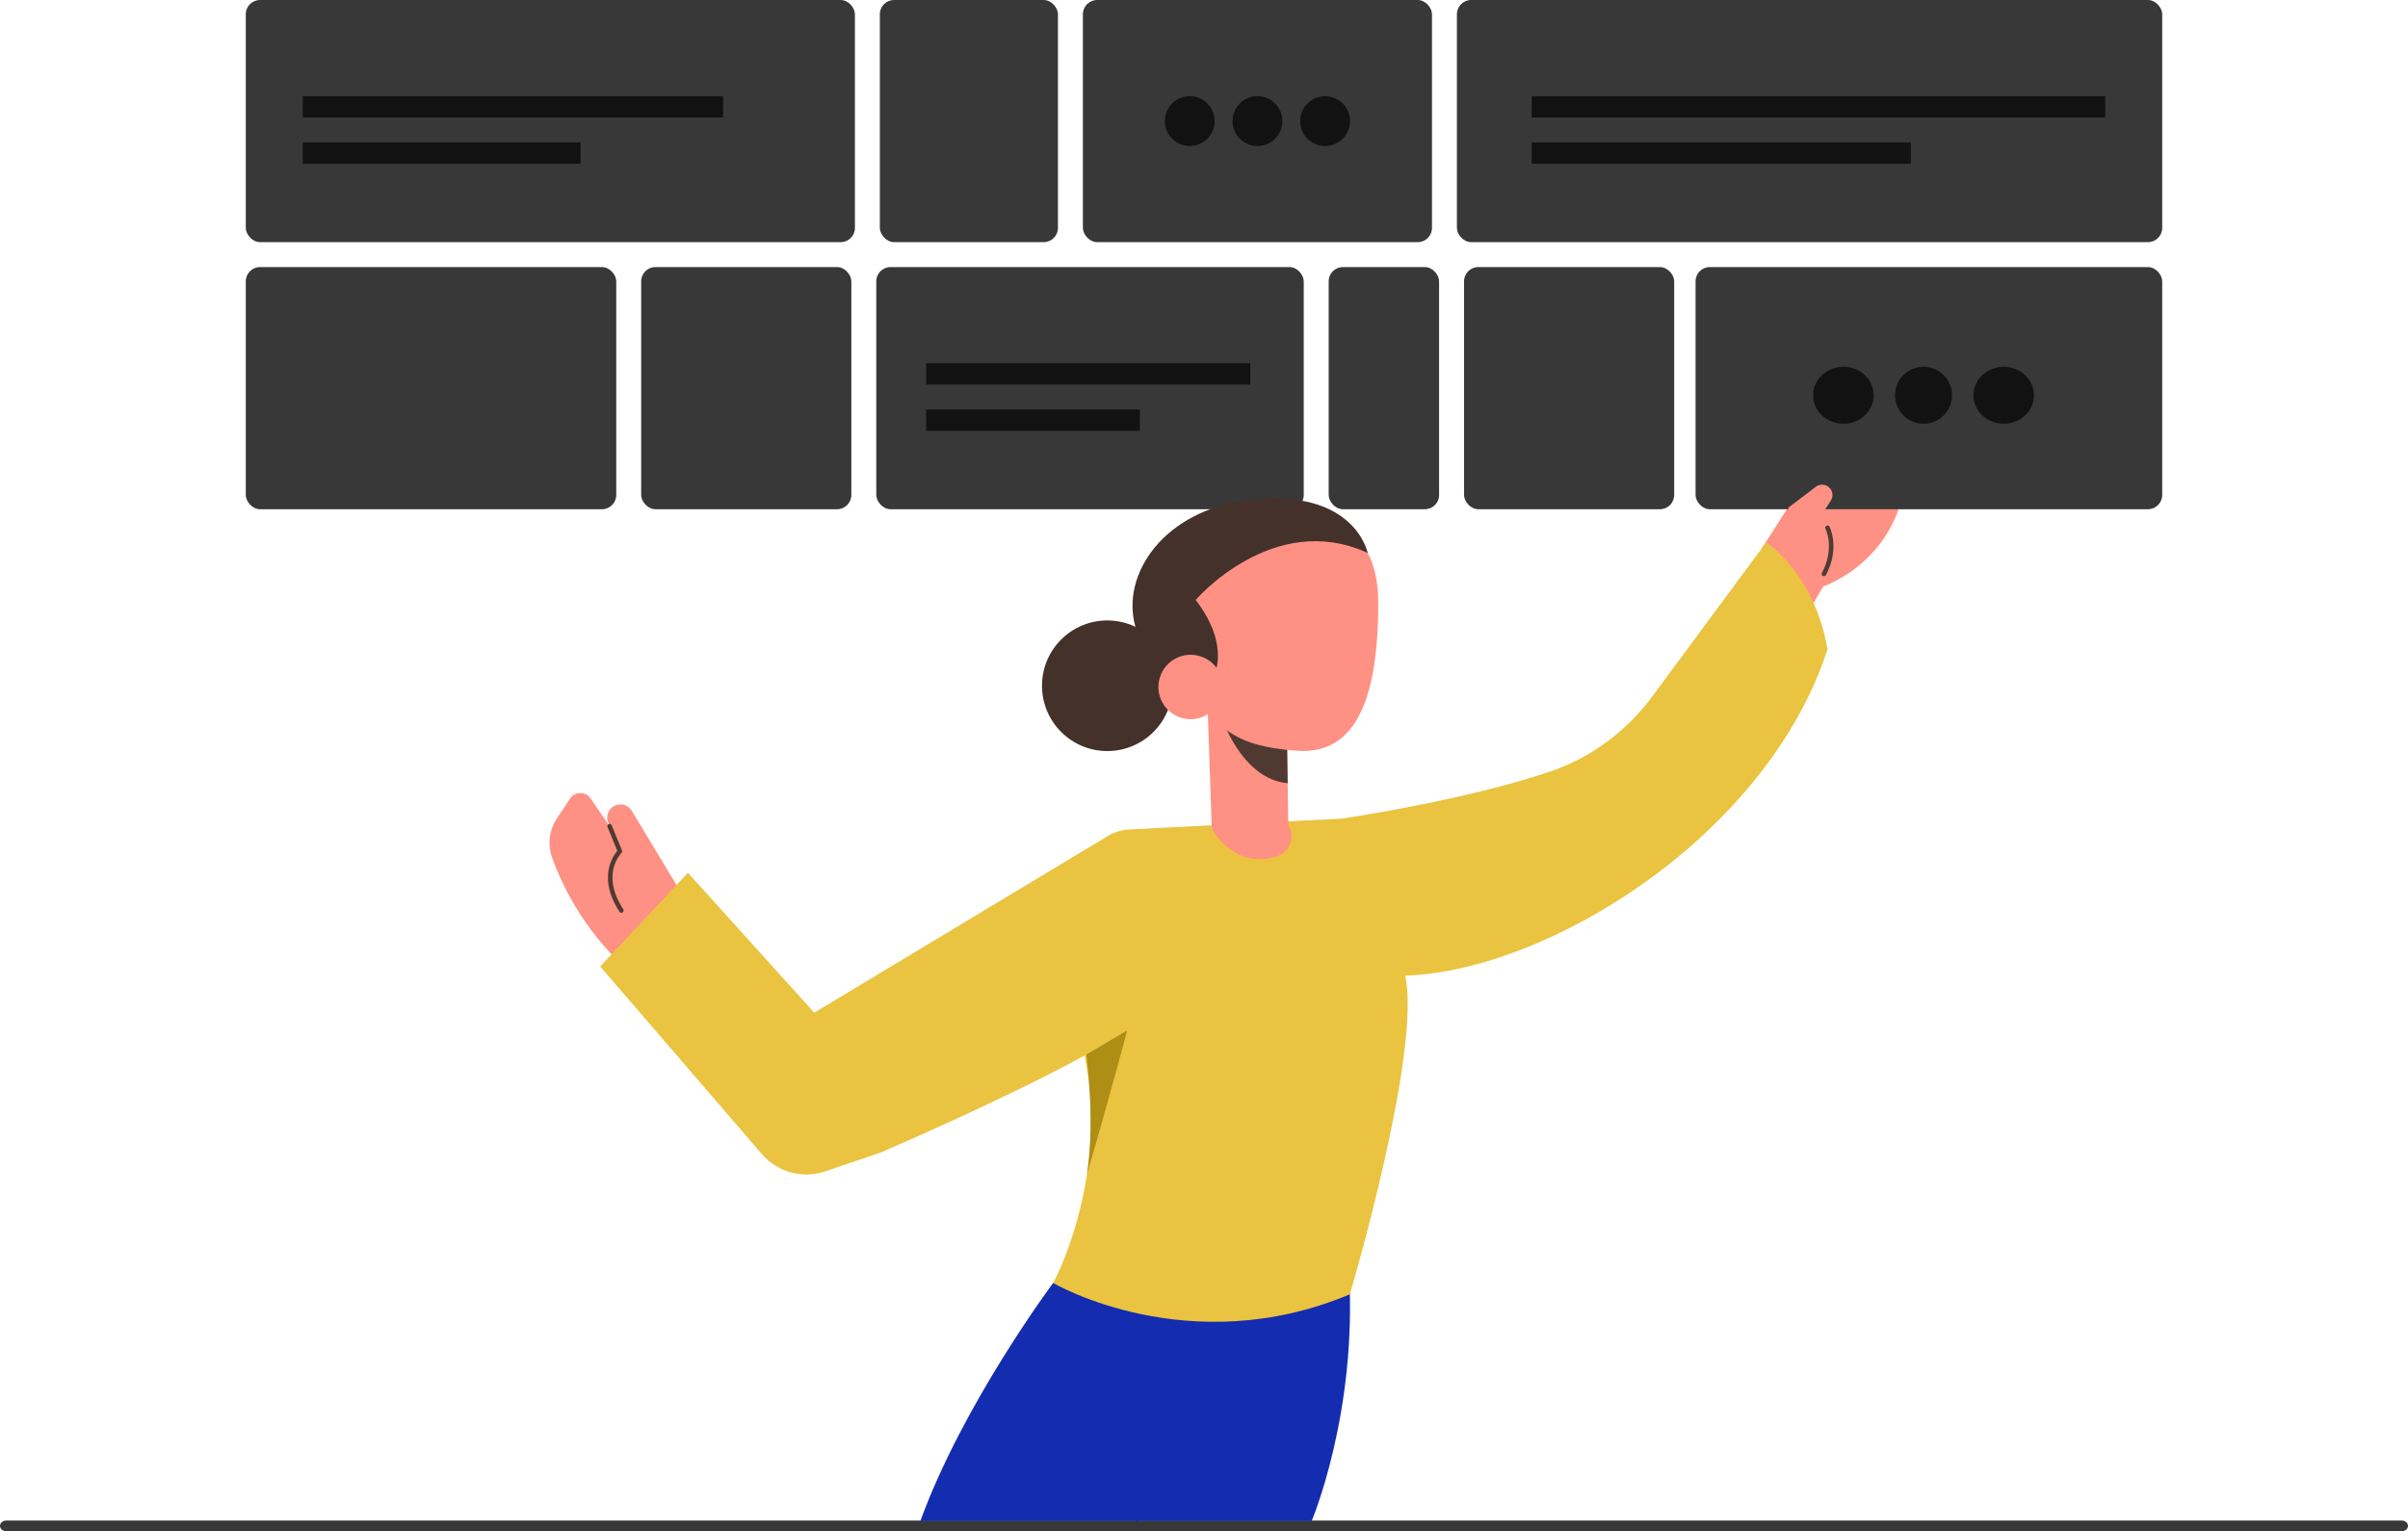 <svg width="676" height="430" viewBox="0 0 676 430" fill="none" xmlns="http://www.w3.org/2000/svg">
<path d="M674.235 430H1.765C1.297 430 0.848 429.842 0.517 429.561C0.186 429.279 0 428.898 0 428.5C0 428.102 0.186 427.721 0.517 427.439C0.848 427.158 1.297 427 1.765 427H674.235C674.703 427 675.152 427.158 675.483 427.439C675.814 427.721 676 428.102 676 428.5C676 428.898 675.814 429.279 675.483 429.561C675.152 429.842 674.703 430 674.235 430Z" fill="#383838"/>
<path d="M295.65 360.283C295.65 360.283 270.36 394.153 258.37 427.133H368.22C368.22 427.133 381.09 396.783 378.7 357.203L295.65 360.283Z" fill="#142CB0"/>
<path d="M343.86 402.783L329.92 411.092L318.79 427.133" stroke="#142CB0" stroke-width="1.087" stroke-miterlimit="10"/>
<path d="M193.15 253.902L177.36 227.693C176.33 225.983 174.13 225.393 172.39 226.353C170.73 227.263 170.02 229.272 170.74 231.012L174.03 239.053C174.03 239.053 167.84 252.683 181.26 266.103L193.15 253.902Z" fill="#FE9184"/>
<path d="M171.14 232.002L165.8 224.222C164.4 222.182 161.38 222.213 160.02 224.273L156.32 229.862C154.18 233.102 153.68 237.143 154.98 240.803C157.88 248.963 164.87 263.702 180.21 275.812L187.44 254.963L171.14 232.002Z" fill="#FE9184"/>
<path d="M171.14 232.003L174.03 239.062C174.03 239.062 167.63 245.273 174.44 255.693" stroke="#4F3B32" stroke-width="1.271" stroke-miterlimit="10" stroke-linecap="round" stroke-linejoin="round"/>
<path d="M494.58 153.992L513.04 125.232L533.37 141.583C533.37 141.583 530.02 157.272 511.76 164.772L499.66 185.672L494.58 153.992Z" fill="#FE9184"/>
<rect x="69" width="171" height="68" rx="4" fill="#383838"/>
<rect x="69" y="75" width="104" height="68" rx="4" fill="#383838"/>
<rect x="247" width="50" height="68" rx="4" fill="#383838"/>
<rect x="373" y="75" width="31" height="68" rx="4" fill="#383838"/>
<rect x="304" width="98" height="68" rx="4" fill="#383838"/>
<circle cx="334" cy="34" r="7" fill="#121212"/>
<circle cx="353" cy="34" r="7" fill="#121212"/>
<circle cx="372" cy="34" r="7" fill="#121212"/>
<rect x="180" y="75" width="59" height="68" rx="4" fill="#383838"/>
<rect x="411" y="75" width="59" height="68" rx="4" fill="#383838"/>
<rect x="476" y="75" width="131" height="68" rx="4" fill="#383838"/>
<rect x="409" width="198" height="68" rx="4" fill="#383838"/>
<rect x="246" y="75" width="120" height="68" rx="4" fill="#383838"/>
<path d="M506.56 164.583C512.98 154.623 510.28 146.243 510.28 146.243L513.96 140.613C514.76 139.393 514.53 137.783 513.44 136.823C512.4 135.913 510.87 135.863 509.77 136.693L502 142.573L506.56 164.583Z" fill="#FE9184"/>
<path d="M513.04 148.212C513.04 148.212 515.93 153.842 512.04 161.172" stroke="#4F3B32" stroke-width="1.271" stroke-miterlimit="10" stroke-linecap="round" stroke-linejoin="round"/>
<rect x="85" y="27" width="118" height="6" fill="#121212"/>
<rect x="85" y="40" width="78" height="6" fill="#121212"/>
<rect x="430" y="27" width="161" height="6" fill="#121212"/>
<rect x="430" y="40" width="106.424" height="6" fill="#121212"/>
<rect x="260" y="102" width="91" height="6" fill="#121212"/>
<rect x="260" y="115" width="60" height="6" fill="#121212"/>
<ellipse cx="517.5" cy="111" rx="8.5" ry="8" fill="#121212"/>
<circle cx="540" cy="111" r="8" fill="#121212"/>
<ellipse cx="562.5" cy="111" rx="8.5" ry="8" fill="#121212"/>
<path d="M394.48 273.973C399.18 295.202 378.95 363.473 378.95 363.473C333.59 382.533 295.65 360.293 295.65 360.293C295.65 360.293 310.66 333.113 304.98 299.033C304.83 298.133 304.69 297.242 304.55 296.372C280.97 309.262 247.07 323.713 247.07 323.713L231.64 328.943C225.29 331.103 218.26 329.182 213.88 324.092L168.5 271.402L193.12 245.092L228.59 284.383L310.28 235.202L310.44 235.092L311.16 234.663L311.23 234.622C313.01 233.632 315.03 233.022 317.16 232.923L376.52 229.893L376.62 229.883C378.62 229.583 411.07 224.792 435.06 216.702C446.59 212.812 456.6 205.373 463.84 195.583L495.82 152.303C495.82 152.303 509.48 161.173 513.04 182.373C495.93 234.893 434.39 272.743 394.48 273.973Z" fill="#EAC340"/>
<path d="M304.98 296.133L316.43 289.383C316.43 289.383 311.71 307.333 305.12 329.823C305.12 329.813 307.55 317.423 304.98 296.133Z" fill="#AE8E15"/>
<path d="M338.99 197.963L340.15 231.592C340.23 233.923 342.14 235.762 344.47 235.762H357.34C359.75 235.762 361.7 233.782 361.66 231.372L361.22 201.973L338.99 197.963Z" fill="#FE9184"/>
<path d="M340.64 194.533C340.64 194.533 345.99 218.512 361.49 219.952L361.22 201.982L340.64 194.533Z" fill="#503931"/>
<path d="M366.41 145.702C366.41 145.702 386.92 143.812 386.92 169.242C386.92 194.672 381.38 212.213 363.92 210.823C346.53 209.443 337.61 204.522 333.18 183.282C328.74 162.042 336.22 146.812 366.41 145.702Z" fill="#FE9184"/>
<path d="M335.66 168.473C345.7 181.562 340.64 189.983 340.64 189.983L337.21 195.793C337.21 195.793 335.43 197.273 329.12 190.913C329.17 191.463 329.19 192.013 329.19 192.573C329.19 202.703 320.98 210.913 310.86 210.913C300.73 210.913 292.52 202.703 292.52 192.573C292.52 182.443 300.73 174.233 310.86 174.233C313.69 174.233 316.36 174.872 318.75 176.022C314.56 161.422 326.6 143.152 350.95 140.382C380.38 137.022 383.95 155.272 383.95 155.272C357.45 143.132 335.66 168.473 335.66 168.473Z" fill="#44312A"/>
<path d="M341.08 234.123C341.08 234.123 347.32 244.153 358.45 240.483C361.94 239.333 363.67 235.263 361.85 232.073C361.15 230.833 360.03 229.453 358.34 227.953L341.08 234.123Z" fill="#FE9184"/>
<path d="M337.697 201.291C342.319 199.389 344.524 194.1 342.621 189.478C340.719 184.857 335.43 182.652 330.808 184.554C326.187 186.457 323.982 191.746 325.884 196.367C327.787 200.989 333.075 203.194 337.697 201.291Z" fill="#FE9184"/>
</svg>
